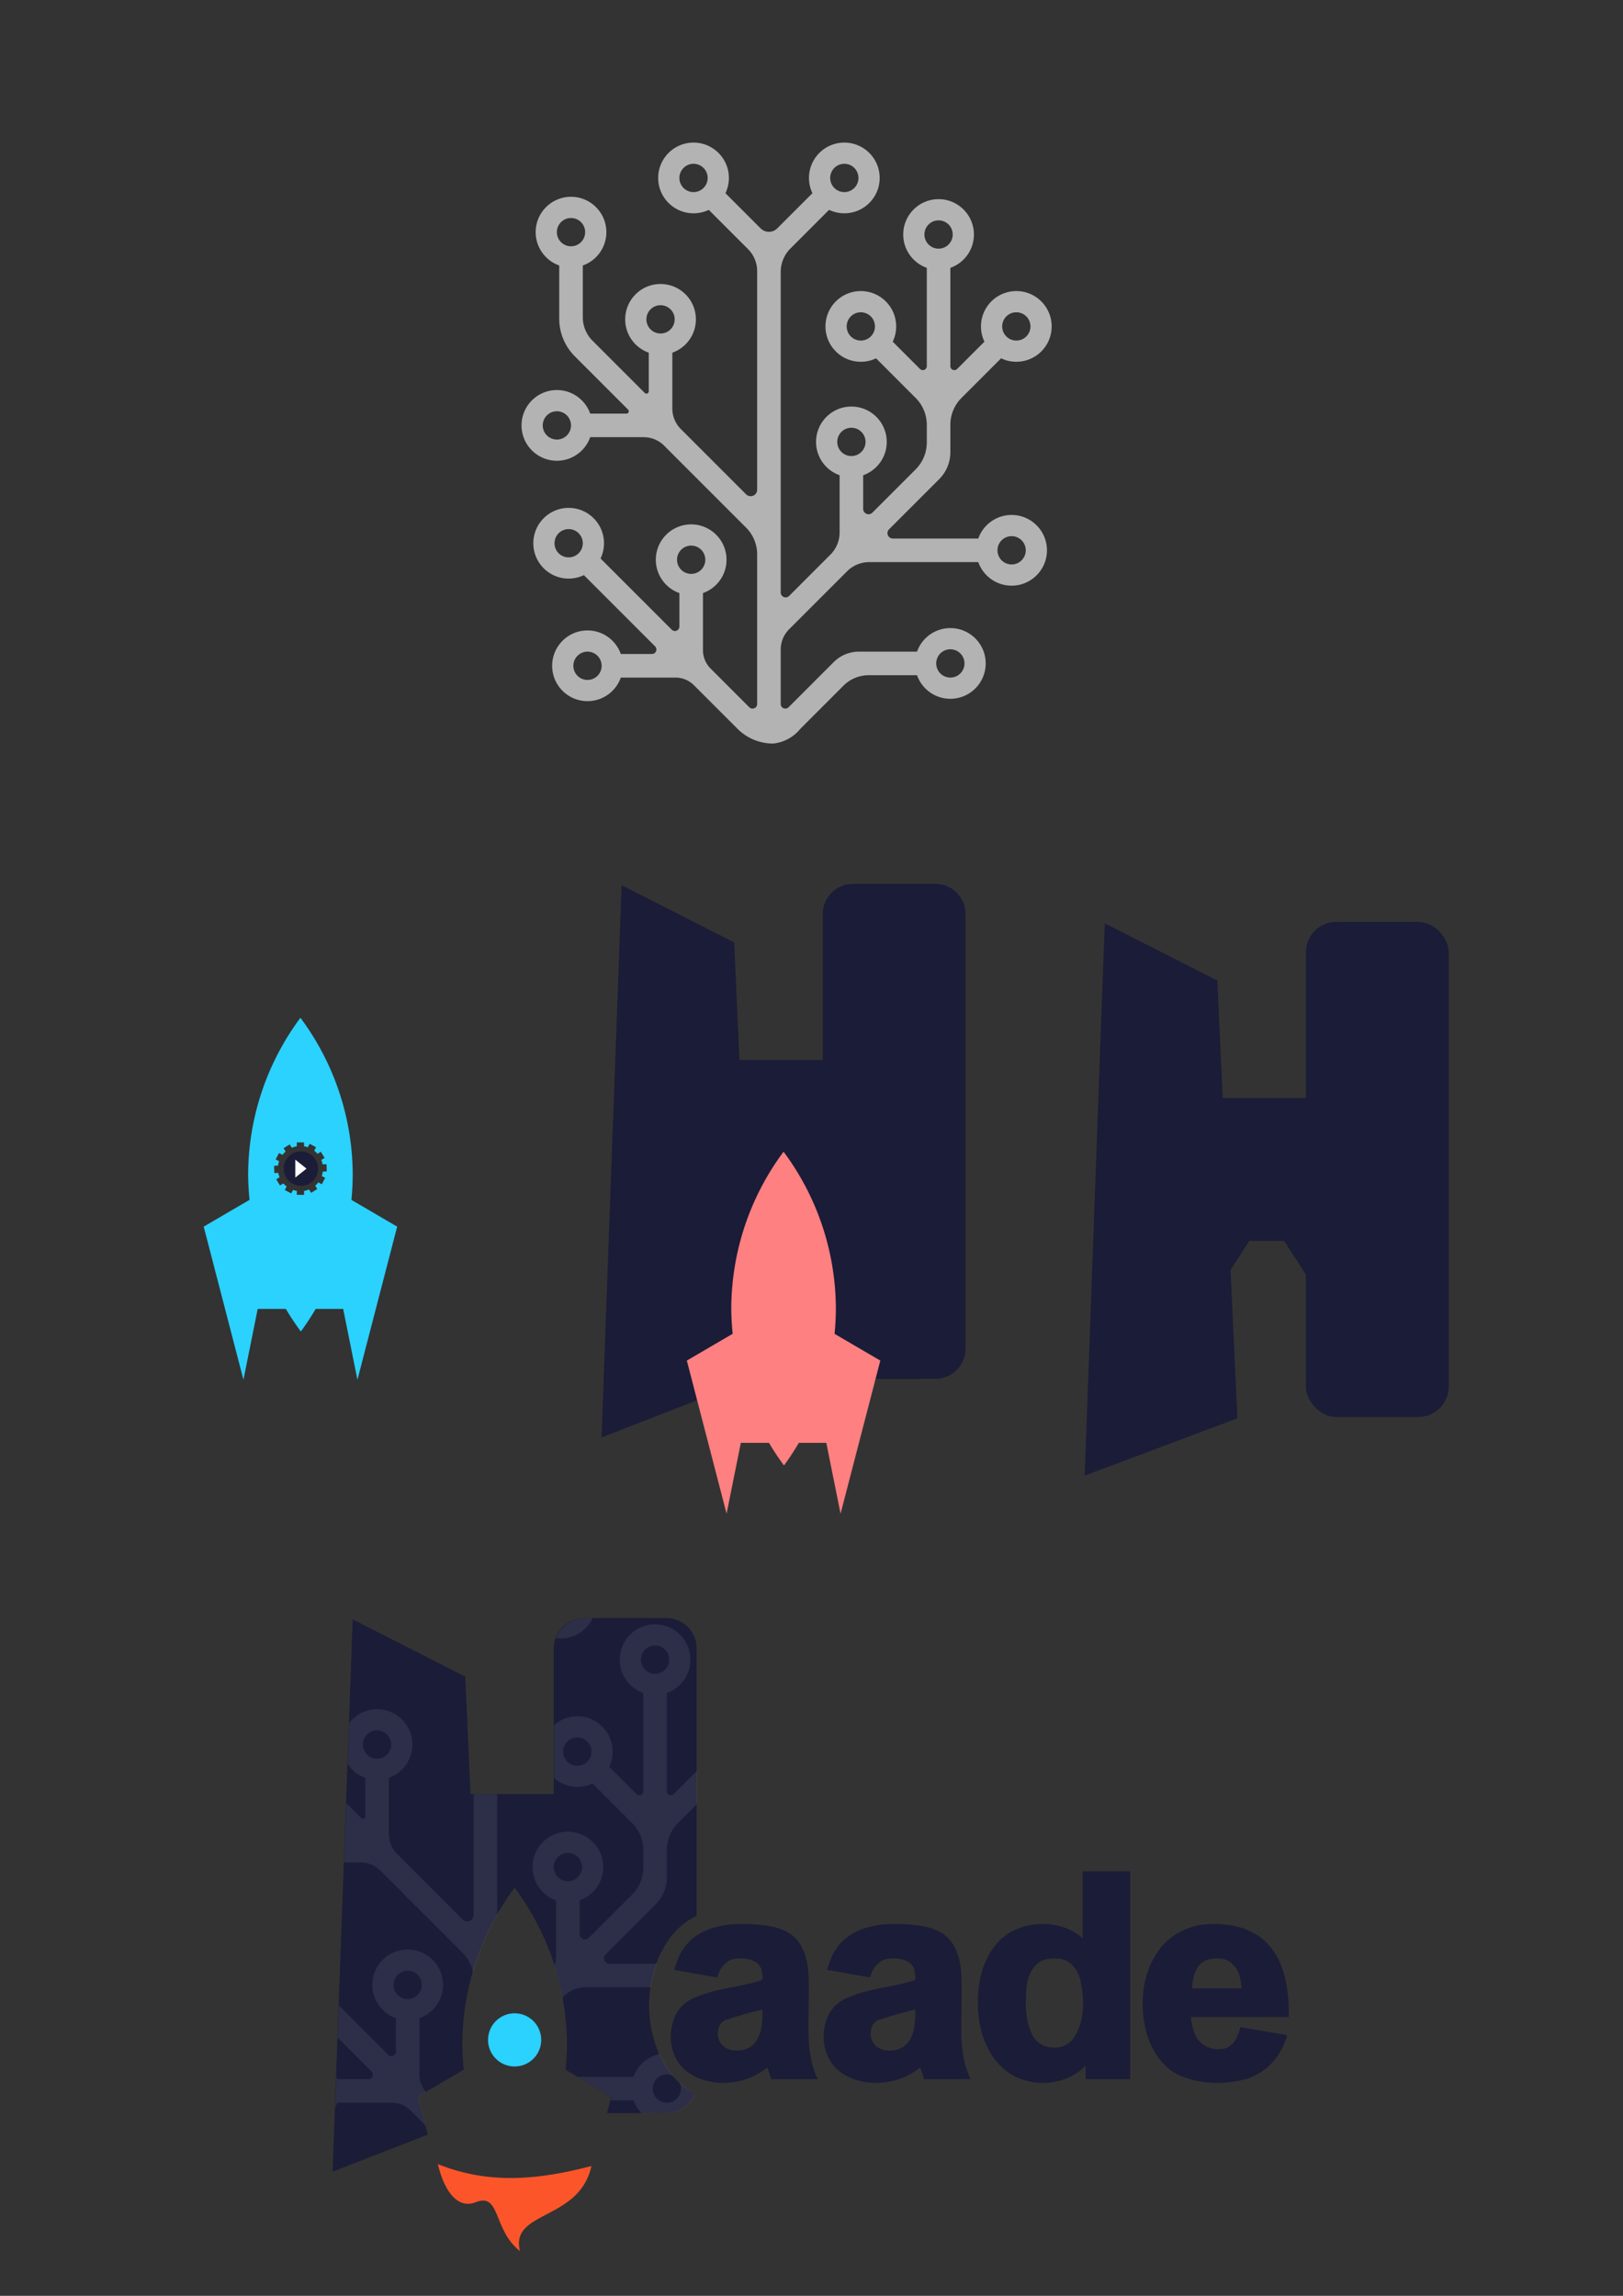 <?xml version="1.0" encoding="UTF-8" standalone="no"?>
<!-- Created with Inkscape (http://www.inkscape.org/) -->

<svg
   width="210mm"
   height="297mm"
   viewBox="0 0 210 297"
   version="1.1"
   id="svg1"
   inkscape:version="1.3.1 (91b66b0783, 2023-11-16)"
   sodipodi:docname="outil-logo-haade.svg"
   xmlns:inkscape="http://www.inkscape.org/namespaces/inkscape"
   xmlns:sodipodi="http://sodipodi.sourceforge.net/DTD/sodipodi-0.dtd"
   xmlns="http://www.w3.org/2000/svg"
   xmlns:svg="http://www.w3.org/2000/svg">
  <rect x="0" y="0" width="210" height="297" fill="#333333" stroke="none"/>
  <sodipodi:namedview
     id="namedview1"
     pagecolor="#ffffff"
     bordercolor="#000000"
     borderopacity="0.25"
     inkscape:showpageshadow="2"
     inkscape:pageopacity="0.0"
     inkscape:pagecheckerboard="0"
     inkscape:deskcolor="#d1d1d1"
     inkscape:document-units="mm"
     showguides="false"
     inkscape:zoom="0.36361267"
     inkscape:cx="268.14247"
     inkscape:cy="534.90985"
     inkscape:window-width="1280"
     inkscape:window-height="688"
     inkscape:window-x="0"
     inkscape:window-y="0"
     inkscape:window-maximized="1"
     inkscape:current-layer="layer1" />
  <defs
     id="defs1">
    <clipPath
       clipPathUnits="userSpaceOnUse"
       id="clipPath4">
      <g
         id="g5">
        <path
           id="rect4"
           d="M 0,0 H 500 V 500 H 0 Z" />
      </g>
    </clipPath>
    <inkscape:path-effect
       effect="fillet_chamfer"
       id="path-effect7"
       is_visible="true"
       lpeversion="1"
       nodesatellites_param="F,0,0,1,0,0,0,1 @ F,0,0,1,0,0,0,1 @ F,0,0,1,0,0,0,1 @ F,0,0,1,0,0,0,1 @ F,0,0,1,0,0,0,1 @ F,0,0,1,0,0,0,1 @ F,0,0,1,0,6.685,0,1 @ F,0,0,1,0,6.685,0,1 @ F,0,0,1,0,5.515,0,1 @ F,0,0,1,0,0,0,1 @ F,0,0,1,0,0,0,1 @ F,0,0,1,0,0,0,1 @ F,0,0,1,0,0,0,1 @ F,0,0,1,0,0,0,1 @ F,0,0,1,0,5.515,0,1 @ F,0,0,1,0,5.049,0,1 @ F,0,0,1,0,5.81,0,1 @ F,0,0,1,0,0,0,1 @ F,0,0,1,0,0,0,1 @ F,0,0,1,0,0,0,1 @ F,0,0,1,0,0,0,1 @ F,0,0,1,0,0,0,1 @ F,0,0,1,0,0,0,1 @ F,0,0,1,0,4.983,0,1 @ F,0,0,1,0,0,0,1 @ F,0,0,1,0,0,0,1 @ F,0,0,1,0,0,0,1 @ F,0,0,1,0,0,0,1 @ F,0,0,1,0,0,0,1 @ F,0,0,1,0,0,0,1 @ F,0,0,1,0,5.463,0,1 @ F,0,0,1,0,6.626,0,1 @ F,0,0,1,0,5.089,0,1 @ F,0,0,1,0,0,0,1 @ F,0,0,1,0,0,0,1 @ F,0,0,1,0,0,0,1 @ F,0,0,1,0,0,0,1 @ F,0,0,1,0,0,0,1 @ F,0,0,1,0,2.404,0,1 @ F,0,0,1,0,5.823,0,1 @ F,0,0,1,0,0,0,1 @ F,0,0,1,0,0,0,1 @ F,0,0,1,0,0,0,1 @ F,0,0,1,0,0,0,1 @ F,0,0,1,0,0,0,1 @ F,0,0,1,0,9.364,0,1 @ F,0,0,1,0,2.404,0,1 @ F,0,0,1,0,0,0,1 @ F,0,0,1,0,0,0,1 @ F,0,0,1,0,0,0,1 @ F,0,0,1,0,0,0,1 @ F,0,0,1,0,0,0,1 @ F,0,0,1,0,5.089,0,1 @ F,0,0,1,0,6.626,0,1 @ F,0,0,1,0,4.727,0,1 @ F,0,0,1,0,4.591,0,1 @ F,0,0,1,0,0,0,1 @ F,0,0,1,0,0,0,1 @ F,0,0,1,0,0,0,1 @ F,0,0,1,0,0,0,1 @ F,0,0,1,0,0,0,1 @ F,0,0,1,0,4.591,0,1 @ F,0,0,1,0,0,0,1 @ F,0,0,1,0,0,0,1 @ F,0,0,1,0,0,0,1 @ F,0,0,1,0,0,0,1 @ F,0,0,1,0,0,0,1 @ F,0,0,1,0,0,0,1 @ F,0,0,1,0,4.591,0,1 @ F,0,0,1,0,0,0,1 @ F,0,0,1,0,0,0,1 @ F,0,0,1,0,0,0,1 @ F,0,0,1,0,0,0,1 @ F,0,0,1,0,0,0,1 @ F,0,0,1,0,4.591,0,1 @ F,0,0,1,0,8.869,0,1 @ F,0,0,1,0,8.869,0,1 @ F,0,0,1,0,6.264,0,1 @ F,0,0,1,0,0,0,1 @ F,0,0,1,0,0,0,1 @ F,0,0,1,0,0,0,1 @ F,0,0,1,0,0,0,1 @ F,0,0,1,0,0,0,1 @ F,0,0,1,0,6.264,0,1 @ F,0,0,1,0,4.727,0,1 @ F,0,0,1,0,5.049,0,1 @ F,0,0,1,0,5.515,0,1 @ F,0,0,1,0,0,0,1 @ F,0,0,1,0,0,0,1 @ F,0,0,1,0,0,0,1 @ F,0,0,1,0,0,0,1 @ F,0,0,1,0,0,0,1 @ F,0,0,1,0,5.515,0,1 @ F,0,0,1,0,6.685,0,1 @ F,0,0,1,0,6.685,0,1 @ F,0,0,1,0,0,0,1 @ F,0,0,1,0,0,0,1 @ F,0,0,1,0,0,0,1 @ F,0,0,1,0,0,0,1 @ F,0,0,1,0,0,0,1 @ F,0,0,1,0,0,0,1 @ F,0,0,1,0,4.065,0,1 @ F,0,0,1,0,0,0,1 @ F,0,0,1,0,0,0,1 @ F,0,0,1,0,0,0,1 @ F,0,0,1,0,0,0,1 @ F,0,0,1,0,0,0,1 @ F,0,1,1,0,4.065,0,1 | F,0,0,1,0,0,0,1 @ F,0,0,1,0,0,0,1 @ F,0,0,1,0,0,0,1 @ F,0,0,1,0,0,0,1 | F,0,0,1,0,0,0,1 @ F,0,0,1,0,0,0,1 @ F,0,0,1,0,0,0,1 @ F,0,0,1,0,0,0,1 | F,0,0,1,0,0,0,1 @ F,0,0,1,0,0,0,1 @ F,0,0,1,0,0,0,1 @ F,0,0,1,0,0,0,1 | F,0,0,1,0,0,0,1 @ F,0,0,1,0,0,0,1 @ F,0,0,1,0,0,0,1 @ F,0,0,1,0,0,0,1 | F,0,0,1,0,0,0,1 @ F,0,0,1,0,0,0,1 @ F,0,0,1,0,0,0,1 @ F,0,0,1,0,0,0,1 | F,0,0,1,0,0,0,1 @ F,0,0,1,0,0,0,1 @ F,0,0,1,0,0,0,1 @ F,0,0,1,0,0,0,1 | F,0,0,1,0,0,0,1 @ F,0,0,1,0,0,0,1 @ F,0,0,1,0,0,0,1 @ F,0,0,1,0,0,0,1 | F,0,0,1,0,0,0,1 @ F,0,0,1,0,0,0,1 @ F,0,0,1,0,0,0,1 @ F,0,0,1,0,0,0,1 | F,0,0,1,0,0,0,1 @ F,0,0,1,0,0,0,1 @ F,0,0,1,0,0,0,1 @ F,0,0,1,0,0,0,1 | F,0,0,1,0,0,0,1 @ F,0,0,1,0,0,0,1 @ F,0,0,1,0,0,0,1 @ F,0,0,1,0,0,0,1 | F,0,0,1,0,0,0,1 @ F,0,0,1,0,0,0,1 @ F,0,0,1,0,0,0,1 @ F,0,0,1,0,0,0,1 | F,0,0,1,0,0,0,1 @ F,0,0,1,0,0,0,1 @ F,0,0,1,0,0,0,1 @ F,0,0,1,0,0,0,1 | F,0,0,1,0,0,0,1 @ F,0,0,1,0,0,0,1 @ F,0,0,1,0,0,0,1 @ F,0,0,1,0,0,0,1 | F,0,0,1,0,0,0,1 @ F,0,0,1,0,0,0,1 @ F,0,0,1,0,0,0,1 @ F,0,0,1,0,0,0,1"
       radius="0"
       unit="px"
       method="auto"
       mode="F"
       chamfer_steps="1"
       flexible="false"
       use_knot_distance="true"
       apply_no_radius="true"
       apply_with_radius="true"
       only_selected="false"
       hide_knots="false" />
  </defs>
  <g
     inkscape:label="Calque 1"
     inkscape:groupmode="layer"
     id="layer1">
    <g
       id="g8"
       transform="translate(99.76,26.215)">
      <path
         id="path5"
         style="fill:#1b1c37;stroke-width:0.255"
         d="m 43.184,93.228 14.565,7.41 2.595,56.627 -19.756,7.41 z"
         sodipodi:nodetypes="ccccc" />
      <rect
         style="fill:#1b1c37;fill-opacity:1;stroke-width:0.217"
         id="rect5"
         width="18.481"
         height="43.02"
         x="115.834"
         y="-86.294"
         transform="rotate(90)" />
      <rect
         style="fill:#1b1c37;fill-opacity:1;stroke-width:0.265"
         id="rect6"
         width="18.481"
         height="64.037"
         x="69.208"
         y="93.056"
         ry="3.922" />
      <g
         id="g7"
         transform="translate(-0.292)">
        <path
           id="path6"
           style="opacity:1;fill:#1b1c37;fill-opacity:1;stroke-width:0.265"
           d="m 64.643,130.488 -7.884,12.221 -1.536,-15.969 z"
           sodipodi:nodetypes="cccc" />
        <path
           id="path7"
           style="opacity:1;fill:#1b1c37;fill-opacity:1;stroke-width:0.265"
           d="m 64.219,130.488 7.884,12.221 1.536,-15.969 z"
           sodipodi:nodetypes="cccc" />
      </g>
    </g>
    <g
       id="g16"
       transform="translate(-122.06,58.755)">
      <path
         id="path1"
         style="fill:#2ad2fd;fill-opacity:1;stroke-width:0.265"
         d="m 160.933,72.91 a 34.142,34.142 0 0 0 -6.766,20.256 34.142,34.142 0 0 0 0.182,3.298 l -5.932,3.466 5.142,19.81 1.845,-9.167 h 3.639 a 34.142,34.142 0 0 0 1.944,2.922 34.142,34.142 0 0 0 1.921,-2.922 h 3.555 l 1.845,9.167 5.142,-19.81 -5.92,-3.459 a 34.142,34.142 0 0 0 0.169,-3.305 34.142,34.142 0 0 0 -6.766,-20.256 z m -0.468,16.124 h 0.936 v 0.504 a 2.925,2.925 0 0 1 0.489,0.123 l 0.239,-0.444 0.824,0.444 -0.239,0.444 a 2.925,2.925 0 0 1 0.429,0.405 l 0.429,-0.265 0.491,0.796 -0.428,0.265 a 2.925,2.925 0 0 1 0.169,0.566 l 0.504,-0.015 0.028,0.935 -0.505,0.015 a 2.925,2.925 0 0 1 -0.14,0.572 l 0.449,0.242 -0.444,0.824 -0.45,-0.242 a 2.925,2.925 0 0 1 -0.399,0.434 l 0.265,0.428 -0.796,0.492 -0.268,-0.434 a 2.925,2.925 0 0 1 -0.648,0.186 v 0.507 h -0.936 v -0.507 a 2.925,2.925 0 0 1 -0.486,-0.126 l -0.242,0.449 -0.824,-0.444 0.242,-0.45 a 2.925,2.925 0 0 1 -0.433,-0.398 2.925,2.925 0 0 1 -5.1e-4,-5.2e-4 l -0.428,0.265 -0.491,-0.796 0.433,-0.267 a 2.925,2.925 0 0 1 -0.168,-0.563 l -0.51,0.015 -0.028,-0.935 0.506,-0.015 a 2.925,2.925 0 0 1 0.14,-0.572 l -0.449,-0.242 0.443,-0.824 0.45,0.242 a 2.925,2.925 0 0 1 0.399,-0.434 l -0.265,-0.428 0.796,-0.492 0.268,0.434 a 2.925,2.925 0 0 1 0.648,-0.187 z" />
      <circle
         style="fill:#1b1c37;fill-opacity:1;stroke-width:0.235"
         id="path13"
         cx="160.994"
         cy="92.425"
         r="2.224" />
      <path
         id="rect13"
         style="fill:#ffffff;fill-opacity:1;stroke-width:0.068"
         d="m 161.721,92.425 -1.455,1.159 v -2.318 z"
         sodipodi:nodetypes="cccc" />
    </g>
    <g
       id="g17"
       transform="translate(48.701,-67.774)">
      <path
         id="path8"
         style="fill:#1b1c37;fill-opacity:1;stroke-width:0.255"
         d="m 61.676,182.113 c -2.173,0 -3.922,1.749 -3.922,3.922 v 18.856 H 46.977 l -0.682,-15.196 -14.566,-7.409 -2.596,71.447 19.432,-7.568 h 22.024 v -0.013 h 1.723 c 2.173,0 3.922,-1.749 3.922,-3.922 V 186.035 c 0,-2.173 -1.749,-3.922 -3.922,-3.922 z" />
      <path
         id="path4"
         style="fill:#ff8080;fill-opacity:1;stroke-width:0.265"
         d="m 52.685,216.766 a 34.142,34.142 0 0 0 -6.766,20.256 34.142,34.142 0 0 0 0.182,3.298 l -5.932,3.466 5.142,19.81 1.845,-9.167 h 3.639 a 34.142,34.142 0 0 0 1.944,2.922 34.142,34.142 0 0 0 1.921,-2.922 h 3.555 l 1.845,9.167 5.142,-19.81 -5.92,-3.459 a 34.142,34.142 0 0 0 0.169,-3.305 34.142,34.142 0 0 0 -6.766,-20.256 z" />
    </g>
    <path
       d="m 303.468,249.534 c 0.937,-1.957 1.461,-4.15 1.461,-6.465 0,-8.281 -6.712,-14.994 -14.993,-14.994 -8.281,0 -14.993,6.713 -14.993,14.994 0,8.281 6.712,14.994 14.993,14.994 2.315,0 4.507,-0.524 6.464,-1.461 l 16.797,16.798 a 16.14,16.14 67.501 0 1 4.727,11.412 v 7.479 a 16.14,16.14 112.499 0 1 -4.727,11.412 l -18.361,18.363 A 2.284,2.284 22.499 0 1 290.936,320.451 V 306.191 c 5.823,-2.058 9.995,-7.612 9.995,-14.141 0,-8.281 -6.713,-14.994 -14.993,-14.994 -8.281,0 -14.994,6.713 -14.994,14.994 0,6.529 4.173,12.083 9.996,14.141 v 24.256 a 13.315,13.315 112.499 0 1 -3.9,9.415 l -17.519,17.52 A 2.091,2.091 22.499 0 1 255.951,355.903 V 219.962 a 14.028,14.028 112.499 0 1 4.108,-9.919 L 276.475,193.627 c 1.957,0.937 4.149,1.461 6.464,1.461 8.281,0 14.993,-6.713 14.993,-14.994 0,-8.281 -6.712,-14.994 -14.993,-14.994 -8.28,0 -14.993,6.713 -14.993,14.994 0,2.315 0.524,4.507 1.461,6.465 l -14.93,14.93 a 4.983,4.983 7.7621833e-4 0 1 -7.047,-9e-5 L 232.5,186.559 c 0.936,-1.958 1.461,-4.15 1.461,-6.465 0,-8.281 -6.713,-14.994 -14.993,-14.994 -8.281,0 -14.994,6.713 -14.994,14.994 0,8.281 6.713,14.994 14.994,14.994 2.314,0 4.506,-0.524 6.464,-1.461 l 16.661,16.662 a 13.189,13.189 67.501 0 1 3.863,9.326 v 92.728 a 2.744,2.744 157.501 0 1 -4.685,1.941 l -27.701,-27.702 a 12.286,12.286 67.501 0 1 -3.598,-8.687 V 254.211 c 5.823,-2.058 9.995,-7.612 9.995,-14.14 0,-8.281 -6.713,-14.995 -14.993,-14.995 -8.281,0 -14.994,6.714 -14.994,14.995 0,6.528 4.173,12.082 9.996,14.14 v 16.372 a 0.996,0.996 157.501 0 1 -1.7,0.704 L 176.106,249.116 A 14.059,14.059 67.501 0 1 171.988,239.175 V 217.226 c 5.824,-2.058 9.996,-7.612 9.996,-14.141 0,-8.281 -6.713,-14.994 -14.993,-14.994 -8.281,0 -14.994,6.713 -14.994,14.994 0,6.529 4.173,12.083 9.996,14.141 v 22.548 a 22.607,22.607 67.501 0 0 6.621,15.985 l 22.594,22.596 a 0.996,0.996 112.501 0 1 -0.704,1.7 H 175.134 c -2.059,-5.824 -7.612,-9.996 -14.141,-9.996 -8.28,0 -14.993,6.713 -14.993,14.994 0,8.281 6.713,14.994 14.993,14.994 6.529,0 12.082,-4.172 14.141,-9.996 h 22.681 a 12.285,12.285 22.501 0 1 8.687,3.598 l 34.769,34.77 a 15.997,15.997 67.501 0 1 4.685,11.311 v 63.476 a 1.958,1.958 157.501 0 1 -3.343,1.385 L 226.212,388.19 A 11.085,11.085 67.501 0 1 222.966,380.352 V 356.171 c 5.823,-2.058 9.995,-7.612 9.995,-14.14 0,-8.281 -6.712,-14.995 -14.993,-14.995 -8.281,0 -14.993,6.714 -14.993,14.995 0,6.528 4.172,12.082 9.995,14.14 v 14.185 a 1.902,1.902 157.501 0 1 -3.246,1.345 L 179.523,341.498 c 0.937,-1.958 1.461,-4.15 1.461,-6.465 0,-8.281 -6.712,-14.994 -14.993,-14.994 -8.28,0 -14.993,6.713 -14.993,14.994 0,8.281 6.713,14.994 14.993,14.994 2.315,0 4.507,-0.524 6.464,-1.461 l 30.201,30.202 a 1.902,1.902 112.501 0 1 -1.345,3.247 H 188.128 c -2.059,-5.824 -7.612,-9.996 -14.14,-9.996 -8.281,0 -14.994,6.713 -14.994,14.994 0,8.281 6.713,14.994 14.994,14.994 6.528,0 12.081,-4.172 14.14,-9.996 h 23.179 a 11.084,11.084 22.501 0 1 7.838,3.247 l 18.469,18.471 A 21.411,21.411 22.501 0 0 252.754,420 a 17.158,17.158 151.473 0 0 11.538,-6.272 l 18.287,-18.288 A 15.122,15.122 157.499 0 1 293.272,391.011 H 313.779 c 2.058,5.824 7.612,9.996 14.14,9.996 8.281,0 14.993,-6.713 14.993,-14.994 0,-8.281 -6.712,-14.994 -14.993,-14.994 -6.528,0 -12.082,4.173 -14.14,9.996 h -24.647 a 15.122,15.122 157.499 0 0 -10.693,4.43 l -19.145,19.147 a 1.958,1.958 22.499 0 1 -3.343,-1.384 v -23.069 a 12.189,12.189 112.499 0 1 3.57,-8.619 l 24.587,-24.589 A 13.314,13.314 157.499 0 1 293.523,343.03 H 339.767 c 2.059,5.824 7.612,9.996 14.141,9.996 8.28,0 14.993,-6.713 14.993,-14.994 0,-8.281 -6.713,-14.994 -14.993,-14.994 -6.529,0 -12.082,4.172 -14.141,9.996 h -36.249 a 2.285,2.285 67.5 0 1 -1.615,-3.9 l 21.289,-21.29 a 16.139,16.139 112.5 0 0 4.727,-11.412 v -11.62 a 16.14,16.14 112.499 0 1 4.727,-11.412 L 349.442,256.602 c 1.958,0.937 4.15,1.461 6.465,1.461 8.28,0 14.993,-6.713 14.993,-14.994 0,-8.281 -6.713,-14.994 -14.993,-14.994 -8.281,0 -14.994,6.713 -14.994,14.994 0,2.315 0.525,4.508 1.462,6.465 l -11.582,11.582 A 1.684,1.684 22.5 0 1 327.919,259.925 V 218.226 c 5.823,-2.059 9.996,-7.613 9.996,-14.141 0,-8.281 -6.713,-14.994 -14.994,-14.994 -8.28,0 -14.993,6.713 -14.993,14.994 0,6.528 4.172,12.082 9.996,14.141 v 41.699 a 1.684,1.684 157.5 0 1 -2.874,1.191 z m -129.48,143.477 c -3.313,0 -5.998,-2.686 -5.998,-5.998 0,-3.312 2.685,-5.998 5.998,-5.998 3.312,0 5.997,2.686 5.997,5.998 0,3.312 -2.685,5.998 -5.997,5.998 z m 43.98,-44.983 c -3.312,0 -5.997,-2.685 -5.997,-5.997 0,-3.313 2.685,-5.998 5.997,-5.998 3.312,0 5.997,2.685 5.997,5.998 0,3.312 -2.685,5.997 -5.997,5.997 z m -51.977,-6.997 c -3.312,0 -5.997,-2.685 -5.997,-5.998 0,-3.312 2.685,-5.997 5.997,-5.997 3.312,0 5.997,2.685 5.997,5.997 0,3.313 -2.685,5.998 -5.997,5.998 z m -4.998,-49.98 c -3.312,0 -5.997,-2.686 -5.997,-5.998 0,-3.312 2.685,-5.998 5.997,-5.998 3.313,0 5.998,2.686 5.998,5.998 0,3.312 -2.685,5.998 -5.998,5.998 z m 124.945,6.997 c -3.312,0 -5.998,-2.685 -5.998,-5.998 0,-3.312 2.686,-5.997 5.998,-5.997 3.312,0 5.997,2.685 5.997,5.997 0,3.313 -2.685,5.998 -5.997,5.998 z m 67.97,45.982 c -3.313,0 -5.998,-2.685 -5.998,-5.998 0,-3.312 2.685,-5.998 5.998,-5.998 3.312,0 5.997,2.686 5.997,5.998 0,3.313 -2.685,5.998 -5.997,5.998 z m -25.989,47.981 c -3.312,0 -5.997,-2.685 -5.997,-5.998 0,-3.312 2.685,-5.997 5.997,-5.997 3.312,0 5.997,2.685 5.997,5.997 0,3.313 -2.685,5.998 -5.997,5.998 z m 27.988,-142.944 c -3.313,0 -5.998,-2.685 -5.998,-5.998 0,-3.312 2.685,-5.997 5.998,-5.997 3.312,0 5.997,2.685 5.997,5.997 0,3.313 -2.685,5.998 -5.997,5.998 z m -32.986,-38.985 c -3.312,0 -5.997,-2.685 -5.997,-5.997 0,-3.313 2.685,-5.998 5.997,-5.998 3.313,0 5.998,2.685 5.998,5.998 0,3.312 -2.685,5.997 -5.998,5.997 z m -39.982,-23.99 c -3.312,0 -5.997,-2.685 -5.997,-5.998 0,-3.312 2.685,-5.998 5.997,-5.998 3.312,0 5.997,2.686 5.997,5.998 0,3.313 -2.685,5.998 -5.997,5.998 z m -63.971,0 c -3.313,0 -5.998,-2.685 -5.998,-5.998 0,-3.312 2.685,-5.998 5.998,-5.998 3.312,0 5.997,2.686 5.997,5.998 0,3.313 -2.685,5.998 -5.997,5.998 z m -51.977,22.991 c -3.313,0 -5.998,-2.686 -5.998,-5.998 0,-3.312 2.685,-5.998 5.998,-5.998 3.312,0 5.997,2.686 5.997,5.998 0,3.312 -2.685,5.998 -5.997,5.998 z m 37.983,36.985 c -3.312,0 -5.998,-2.685 -5.998,-5.997 0,-3.313 2.686,-5.998 5.998,-5.998 3.312,0 5.997,2.685 5.997,5.998 0,3.312 -2.685,5.997 -5.997,5.997 z m 84.962,2.999 c -3.312,0 -5.997,-2.685 -5.997,-5.998 0,-3.312 2.685,-5.997 5.997,-5.997 3.312,0 5.997,2.685 5.997,5.997 0,3.313 -2.685,5.998 -5.997,5.998 z"
       fill="#212121"
       id="path93"
       clip-path="url(#clipPath4)"
       transform="matrix(0.305,0,0,0.305,22.951,-31.908)"
       style="fill:#b3b3b3" />
    <g
       id="g1"
       transform="translate(-2.058,12.335)">
      <path
         id="text22"
         style="font-style:normal;font-variant:normal;font-weight:normal;font-stretch:normal;font-size:52.917px;font-family:Gidugu;-inkscape-font-specification:'Gidugu, Normal';font-variant-ligatures:normal;font-variant-caps:normal;font-variant-numeric:normal;font-variant-east-asian:normal;fill:#1b1c37;fill-opacity:1;stroke-width:0.265"
         d="m 142.142,230.267 c -0.007,2.704 0.013,5.463 -0.01,8.133 -2.488,-2.207 -6.357,-2.368 -9.225,-0.838 -2.82,1.577 -4.104,4.903 -4.279,7.991 -0.273,3.481 0.572,7.327 3.272,9.729 2.936,2.575 7.904,2.456 10.619,-0.401 0,0.587 0,1.174 0,1.762 1.923,0 3.845,0 5.768,0 0,-8.968 0,-17.936 0,-26.904 -2.048,0 -4.096,0 -6.145,0 0,0.176 0,0.353 0,0.529 z m -44.838,6.316 c -2.658,0.086 -5.564,1.037 -6.99,3.443 -0.49,0.754 -0.744,1.622 -1.014,2.471 1.847,0.33 3.694,0.656 5.541,0.982 0.343,-1.18 1.208,-2.39 2.543,-2.448 1.234,-0.11 2.956,0.16 3.244,1.608 -0.02,0.365 0.355,1.137 -0.156,1.239 -2.756,0.887 -5.692,0.982 -8.392,2.164 -1.323,0.494 -2.415,1.542 -2.842,2.903 -0.918,2.416 -0.221,5.477 2.01,6.931 2.317,1.515 5.411,1.58 7.933,0.55 0.783,-0.327 1.511,-0.779 2.17,-1.311 0.152,0.513 0.333,1.017 0.5,1.525 2.008,0 4.017,0 6.025,0 -1.564,-3.117 -1.15,-6.696 -1.179,-10.062 0.002,-2.616 0.269,-5.548 -1.364,-7.785 -1.412,-1.816 -3.904,-2.07 -6.035,-2.205 -0.665,-0.017 -1.329,-0.036 -1.994,-0.006 z m 19.771,0 c -2.658,0.086 -5.563,1.038 -6.99,3.443 -0.486,0.756 -0.743,1.622 -1.012,2.471 1.847,0.33 3.694,0.656 5.541,0.982 0.345,-1.179 1.205,-2.39 2.543,-2.448 1.233,-0.111 2.955,0.159 3.244,1.608 -0.019,0.365 0.352,1.137 -0.158,1.24 -2.725,0.878 -5.621,0.977 -8.299,2.124 -1.322,0.486 -2.453,1.489 -2.9,2.849 -0.959,2.415 -0.3,5.508 1.931,6.994 2.291,1.532 5.365,1.61 7.887,0.621 0.816,-0.334 1.575,-0.798 2.262,-1.35 0.153,0.512 0.333,1.016 0.5,1.523 2.008,0 4.016,0 6.023,0 -1.575,-3.15 -1.145,-6.764 -1.178,-10.162 0.007,-2.585 0.25,-5.478 -1.363,-7.685 -1.412,-1.815 -3.903,-2.07 -6.035,-2.205 -0.666,-0.018 -1.33,-0.036 -1.996,-0.006 z m 41.564,-0.01 c -2.787,0.05 -5.525,1.497 -6.986,3.896 -1.878,2.939 -2.132,6.704 -1.289,10.028 0.677,2.497 2.267,4.937 4.792,5.85 2.47,0.92 5.244,0.991 7.792,0.362 2.568,-0.617 4.646,-2.665 5.45,-5.161 0.603,-0.779 -0.345,-0.675 -0.899,-0.796 -1.653,-0.28 -3.305,-0.56 -4.958,-0.84 -0.272,1.238 -0.947,2.713 -2.39,2.821 -1.494,0.228 -3.079,-0.616 -3.549,-2.091 -0.256,-0.656 -0.387,-1.353 -0.459,-2.051 4.225,0 8.449,0 12.674,0 0.024,-3.301 -0.391,-6.938 -2.738,-9.463 -1.883,-2.028 -4.769,-2.663 -7.439,-2.555 z m -19.699,4.461 c 1.617,0.074 2.694,1.555 2.964,3.036 0.443,2.335 0.528,4.99 -0.81,7.065 -1.102,1.961 -4.34,1.888 -5.385,-0.084 -1.048,-1.958 -1.04,-4.298 -0.808,-6.453 0.167,-1.561 1.07,-3.309 2.788,-3.517 0.413,-0.074 0.833,-0.075 1.251,-0.046 z m 20.941,-0.004 c 1.451,0.041 2.444,1.352 2.668,2.688 0.09,0.387 0.145,0.782 0.179,1.177 -2.143,0 -4.285,0 -6.428,0 0.038,-1.482 0.523,-3.359 2.169,-3.758 0.458,-0.129 0.939,-0.138 1.411,-0.107 z m -59.168,7.207 c -0.003,1.618 -0.27,3.66 -1.922,4.42 -1.254,0.571 -3.146,0.351 -3.697,-1.083 -0.412,-1.032 -0.022,-2.533 1.225,-2.705 1.445,-0.475 2.907,-0.909 4.394,-1.232 0,0.2 0,0.4 0,0.6 z m 19.771,0 c -0.004,1.617 -0.267,3.66 -1.92,4.42 -1.253,0.57 -3.146,0.35 -3.697,-1.083 -0.418,-1.032 -0.019,-2.533 1.225,-2.705 1.445,-0.475 2.906,-0.908 4.392,-1.232 0,0.2 0,0.4 0,0.6 z" />
      <g
         id="g97">
        <path
           id="circle12"
           style="fill:#2ad2fd;stroke-width:0.265"
           d="m 72.084,251.558 a 3.439,3.439 0 0 1 -3.439,3.439 3.439,3.439 0 0 1 -3.439,-3.439 3.439,3.439 0 0 1 3.439,-3.439 3.439,3.439 0 0 1 3.439,3.439 z" />
        <path
           id="path14"
           style="fill:#fd552a;fill-opacity:1;stroke-width:0.101"
           d="m 69.337,278.88 c -3.53,-2.771 -2.478,-7.581 -5.705,-6.333 -2.137,0.894 -4.005,-1.025 -4.918,-4.918 6.806,2.742 13.296,1.955 19.865,0.248 -1.552,7.147 -10.586,5.715 -9.242,11.003 z"
           sodipodi:nodetypes="ccccc" />
        <path
           id="path15"
           style="fill:#1b1c37;fill-opacity:1;stroke-width:0.255"
           d="m 77.637,196.984 c -2.173,0 -3.922,1.749 -3.922,3.922 v 18.856 H 62.938 l -0.682,-15.196 -14.566,-7.409 -2.596,71.447 12.313,-4.796 -1.279,-4.927 5.932,-3.466 a 34.142,34.142 0 0 1 -0.182,-3.298 34.142,34.142 0 0 1 6.766,-20.256 34.142,34.142 0 0 1 6.766,20.256 34.142,34.142 0 0 1 -0.169,3.305 l 5.92,3.459 -0.559,2.155 h 5.948 v -0.013 h 1.723 c 1.68,0 3.096,-1.051 3.657,-2.53 a 8.901,12.167 0 0 1 -5.884,-11.421 8.901,12.167 0 0 1 6.149,-11.544 v -34.621 c 0,-2.173 -1.749,-3.922 -3.922,-3.922 z" />
        <path
           id="path89"
           clip-path="url(#clipPath4)"
           style="opacity:0.08;fill:#ffffff"
           d="m 292.966,186.454 c -5.58,0 -10.264,3.537 -12.054,8.483 0.664,0.09 1.338,0.151 2.027,0.151 5.998,0 11.133,-3.545 13.53,-8.634 z m 29.955,2.637 c -8.28,0 -14.992,6.713 -14.992,14.994 0,6.528 4.17,12.082 9.994,14.141 v 41.7 a 1.684,1.684 0 0 1 -2.873,1.19 l -11.583,-11.581 c 0.937,-1.957 1.461,-4.15 1.461,-6.465 0,-8.281 -6.711,-14.995 -14.992,-14.995 -3.783,0 -7.199,1.449 -9.837,3.76 v 22.468 c 2.638,2.312 6.054,3.76 9.837,3.76 2.315,0 4.507,-0.524 6.464,-1.461 l 16.797,16.798 a 16.14,16.14 0 0 1 4.726,11.411 v 7.48 a 16.14,16.14 0 0 1 -4.726,11.411 l -18.362,18.362 a 2.284,2.284 0 0 1 -3.9,-1.615 V 306.191 c 5.823,-2.058 9.996,-7.612 9.996,-14.141 0,-8.281 -6.713,-14.994 -14.993,-14.994 -8.281,0 -14.993,6.713 -14.993,14.994 0,6.529 4.173,12.083 9.996,14.141 v 24.256 a 13.315,13.315 0 0 1 -0.703,3.533 111.995,111.958 0 0 1 3.356,13.465 l 0.515,-0.515 a 13.314,13.314 0 0 1 9.415,-3.899 h 27.631 a 29.199,39.896 0 0 1 2.563,-9.996 H 303.518 a 2.285,2.285 0 0 1 -1.615,-3.901 l 21.289,-21.289 a 16.139,16.139 0 0 0 4.728,-11.413 v -11.62 a 16.14,16.14 0 0 1 4.726,-11.413 l 8.079,-8.078 v -14.136 l -9.932,9.93 a 1.684,1.684 0 0 1 -2.873,-1.19 v -41.7 c 5.823,-2.059 9.996,-7.613 9.996,-14.141 0,-8.281 -6.714,-14.994 -14.995,-14.994 z m 0,8.996 c 3.313,0 5.999,2.684 5.999,5.997 0,3.312 -2.686,5.997 -5.999,5.997 -3.312,0 -5.997,-2.685 -5.997,-5.997 0,-3.313 2.685,-5.997 5.997,-5.997 z m -117.947,26.989 c -4.837,0 -9.094,2.329 -11.835,5.885 l -0.632,17.383 c 1.784,2.682 4.382,4.775 7.47,5.867 v 16.371 a 0.996,0.996 0 0 1 -1.7,0.705 l -6.372,-6.373 -0.505,13.902 a 0.996,0.996 0 0 1 -0.019,0.53 l -0.39,10.705 h 6.825 a 12.285,12.285 0 0 1 8.688,3.598 l 34.769,34.771 a 15.997,15.997 0 0 1 4.44,8.542 111.995,111.958 0 0 1 10.24,-24.586 v -51.228 h -9.994 v 51.196 a 2.744,2.744 0 0 1 -4.685,1.94 l -27.702,-27.703 a 12.286,12.286 0 0 1 -3.597,-8.686 v -23.683 c 5.823,-2.058 9.994,-7.613 9.994,-14.141 0,-8.281 -6.713,-14.994 -14.993,-14.994 z m 0,8.996 c 3.312,0 5.997,2.684 5.997,5.997 0,3.312 -2.685,5.997 -5.997,5.997 -3.312,0 -5.997,-2.685 -5.997,-5.997 0,-3.313 2.685,-5.997 5.997,-5.997 z m 84.963,2.999 c 3.312,0 5.996,2.685 5.996,5.997 0,3.313 -2.684,5.997 -5.996,5.997 -3.312,0 -5.997,-2.684 -5.997,-5.997 0,-3.312 2.685,-5.997 5.997,-5.997 z m -3.999,48.98 c 3.312,0 5.997,2.685 5.997,5.997 0,3.313 -2.685,5.999 -5.997,5.999 -3.312,0 -5.997,-2.686 -5.997,-5.999 0,-3.312 2.685,-5.997 5.997,-5.997 z m -67.969,40.983 c -8.281,0 -14.993,6.714 -14.993,14.995 0,6.528 4.171,12.081 9.994,14.139 v 14.185 a 1.902,1.902 0 0 1 -3.246,1.345 l -20.94,-20.94 -0.495,13.64 14.368,14.368 a 1.902,1.902 0 0 1 -1.346,3.247 h -13.183 c -0.122,-0.346 -0.296,-0.666 -0.442,-1 l -0.475,13.069 c 0.355,-0.663 0.663,-1.356 0.917,-2.074 h 23.179 a 11.084,11.084 0 0 1 7.838,3.247 l 6.464,6.465 -3.194,-12.299 3.324,-1.942 a 11.085,11.085 0 0 1 -2.773,-7.129 V 356.17 c 5.823,-2.058 9.994,-7.611 9.994,-14.139 0,-8.281 -6.711,-14.995 -14.992,-14.995 z m 0,8.998 c 3.312,0 5.997,2.684 5.997,5.997 0,3.312 -2.685,5.997 -5.997,5.997 -3.312,0 -5.997,-2.685 -5.997,-5.997 0,-3.313 2.685,-5.997 5.997,-5.997 z m 106.99,35.313 c -5.202,1.047 -9.442,4.752 -11.179,9.668 h -23.642 l 14.393,8.408 -0.412,1.588 h 9.661 c 0.735,2.08 1.931,3.935 3.443,5.479 h 4.985 v -0.044 h 5.653 c 5.511,0 10.156,-3.446 11.995,-8.297 a 29.199,39.896 0 0 1 -6.587,-4.797 c 0.402,0.805 0.649,1.701 0.649,2.662 0,3.313 -2.685,5.997 -5.997,5.997 -3.312,0 -5.997,-2.684 -5.997,-5.997 0,-3.312 2.685,-5.997 5.997,-5.997 1.053,0 2.027,0.295 2.887,0.771 a 29.199,39.896 0 0 1 -5.848,-9.44 z"
           transform="matrix(0.305,0,0,0.305,-11.674,140.124)" />
      </g>
    </g>
  </g>
</svg>
